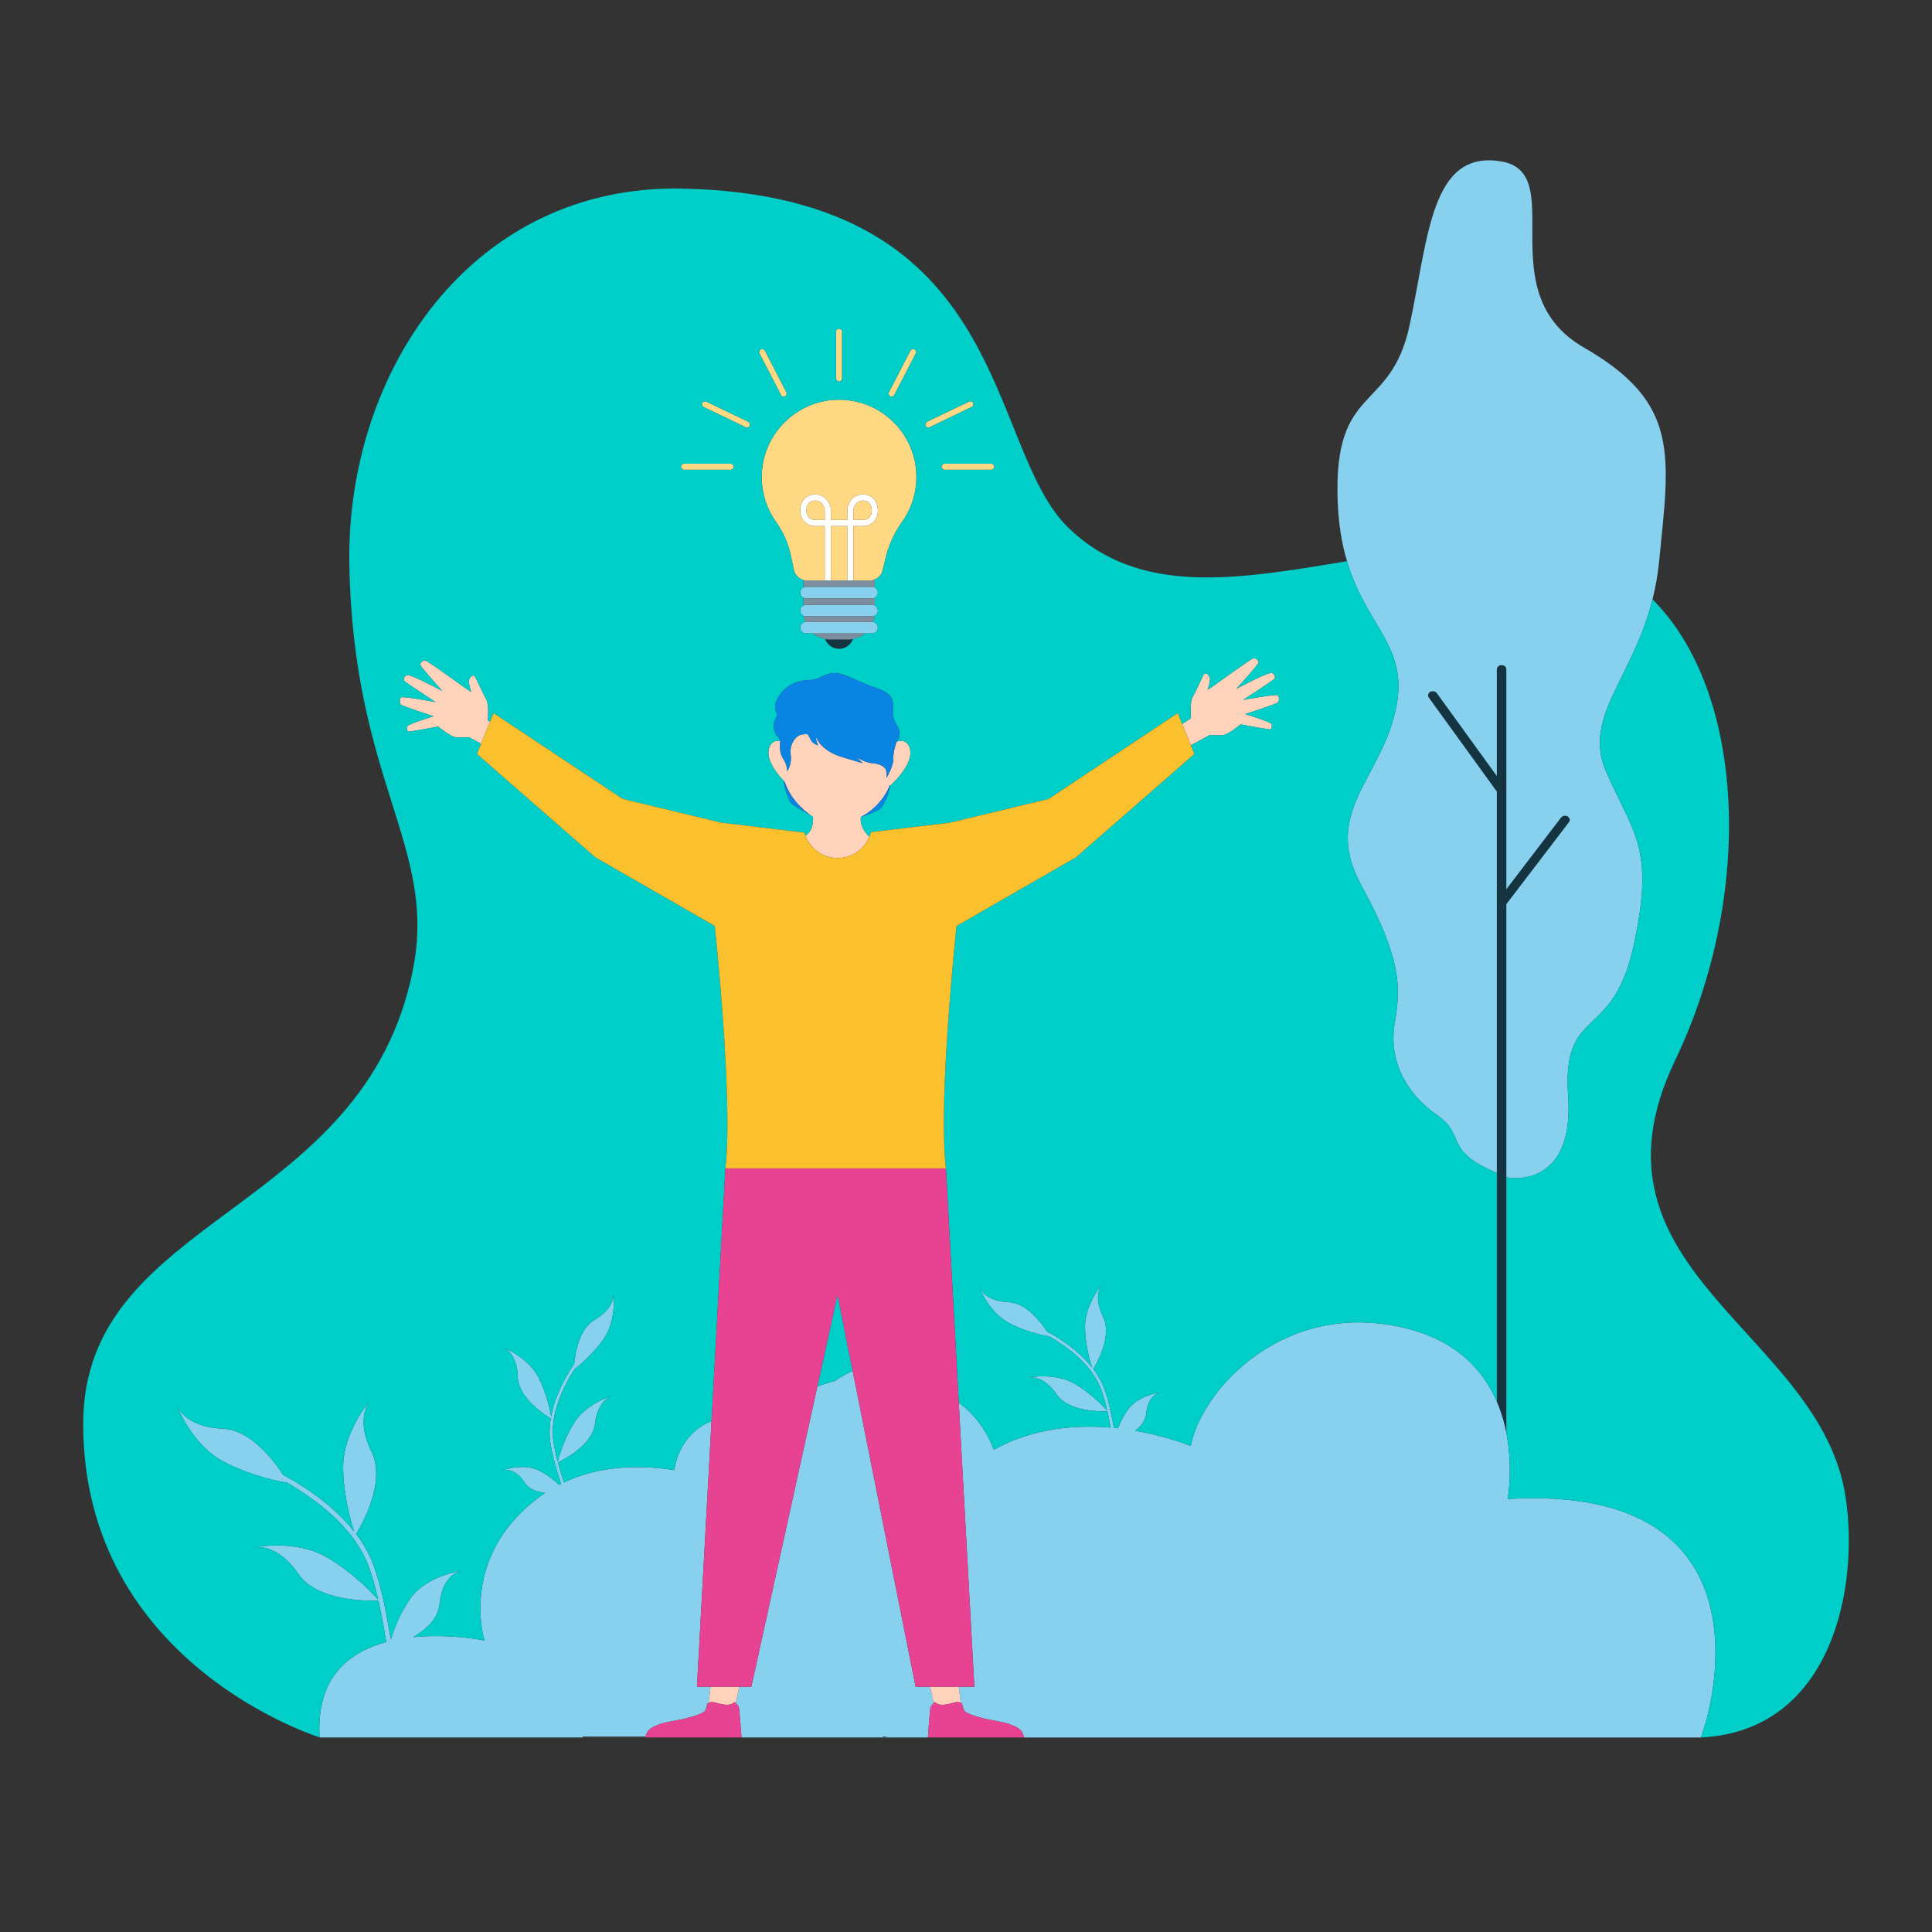 <?xml version="1.0" standalone="no"?>
<svg version="1.1" id="Layer_1" xmlns="http://www.w3.org/2000/svg" xmlns:xlink="http://www.w3.org/1999/xlink" x="0px" y="0px" viewBox="0 0 595.28 595.28" enable-background="new 0 0 595.28 595.28" xml:space="preserve">
<rect x="0" y="0" width="595.28" height="595.28" fill="#333333" stroke="none"/>
<path id="color_x5F_11" fill="#143441" d="M483.419,253.329l-19.287,25.256V441.5c-0.614-3.137-1.549-6.402-2.932-9.618v-187.99
	l-20.961-28.958c-0.433-0.596-0.229-1.385,0.456-1.765c0.687-0.376,1.59-0.2,2.022,0.4l18.484,25.536v-32.896
	c0-0.706,0.657-1.279,1.466-1.279s1.466,0.573,1.466,1.279v67.764l16.848-22.062c0.448-0.586,1.355-0.743,2.033-0.356
	C483.686,251.946,483.867,252.739,483.419,253.329z M255.692,197.034c-0.496,0-0.98-0.052-1.452-0.136
	c0.632,1.762,2.311,3.024,4.29,3.024s3.659-1.263,4.29-3.024c-0.472,0.085-0.955,0.136-1.452,0.136H255.692z"></path>
<path id="color_x5F_10" fill="#87D1EE" d="M511.194,173.039c-3.258,32.969-24.76,45.473-16.289,64.8
	c8.47,19.326,14.986,23.305,8.47,53.431c-6.515,30.126-22.153,18.189-20.198,46.61c1.954,28.421-18.245,25.011-18.245,25.011
	c-0.292-0.108-0.52-0.209-0.801-0.316v-83.99l19.288-25.257c0.449-0.59,0.267-1.382-0.407-1.775
	c-0.677-0.386-1.584-0.23-2.033,0.357l-16.848,22.062v-67.764c0-0.706-0.656-1.279-1.466-1.279c-0.809,0-1.466,0.573-1.466,1.279
	v32.896l-18.484-25.536c-0.432-0.599-1.334-0.776-2.022-0.399c-0.685,0.38-0.89,1.169-0.456,1.765l20.961,28.959v117.523
	c-16.682-7.069-9.268-11.463-18.42-17.851c-9.773-6.821-14.986-17.053-13.032-28.421c1.955-11.369,1.955-19.895-10.425-42.631
	c-12.379-22.737,7.168-32.968,11.077-55.705c3.91-22.737-16.941-26.147-18.244-62.526c-1.303-36.379,16.29-26.716,22.154-54
	s6.515-54,28.017-50.589c21.501,3.411-3.91,40.358,25.737,57.41C517.709,124.156,514.452,140.071,511.194,173.039z M268.716,191.626
	h-20.371c-0.977,0-1.77,0.792-1.77,1.77v0c0,0.977,0.792,1.77,1.77,1.77h20.371c0.977,0,1.77-0.792,1.77-1.77v0
	C270.485,192.418,269.693,191.626,268.716,191.626z M268.716,180.809h-20.371c-0.977,0-1.77,0.792-1.77,1.77
	c0,0.977,0.792,1.77,1.77,1.77h20.371c0.977,0,1.77-0.792,1.77-1.77C270.485,181.602,269.693,180.809,268.716,180.809z
	 M268.716,186.354h-20.371c-0.977,0-1.77,0.792-1.77,1.77c0,0.977,0.792,1.77,1.77,1.77h20.371c0.977,0,1.77-0.792,1.77-1.77
	C270.485,187.147,269.693,186.354,268.716,186.354z"></path>
<path id="color_x5F_9" fill="#7D8E9E" d="M268.716,184.349c0.296,0,0.571-0.08,0.816-0.208v2.422
	c-0.245-0.128-0.52-0.208-0.816-0.208h-20.371c-0.296,0-0.571,0.08-0.816,0.208v-2.422c0.245,0.128,0.52,0.208,0.816,0.208H268.716z
	 M267.989,178.843h-19.385c-0.37,0-0.73-0.05-1.074-0.144v2.318c0.245-0.128,0.52-0.208,0.816-0.208h20.371
	c0.296,0,0.571,0.08,0.816,0.208v-2.48C269.052,178.733,268.531,178.843,267.989,178.843z M255.692,197.034h5.678
	c1.975,0,3.785-0.702,5.197-1.869h-16.072C251.906,196.332,253.717,197.034,255.692,197.034z M248.345,189.894
	c-0.279,0-0.539-0.07-0.773-0.185c0.069,0.679,0.23,1.33,0.456,1.949c0.103-0.019,0.209-0.032,0.318-0.032h20.371
	c0.109,0,0.214,0.013,0.318,0.032c0.225-0.62,0.387-1.27,0.456-1.949c-0.235,0.115-0.495,0.185-0.773,0.185H248.345z"></path>
<path id="color_x5F_8" fill="#FFFFFF" d="M269.112,153.628c-1.121-1.121-2.512-1.29-3.249-1.29c-0.004,0-0.008,0-0.012,0
	c-3.257,0.008-4.554,2.895-4.785,4.42l-0.011,3.445h-5.05V156.9l-0.011-0.141c-0.231-1.525-1.528-4.412-4.785-4.42
	c-0.004,0-0.008,0-0.012,0c-0.737,0-2.128,0.17-3.249,1.29c-0.632,0.632-1.385,1.809-1.381,3.824
	c0.001,0.479,0.103,2.138,1.374,3.394c0.837,0.828,2.006,1.249,3.345,1.245h2.831v16.753h1.888v-16.753h5.05v16.753h1.888v-16.753
	h2.822c1.361-0.011,2.517-0.417,3.355-1.245c1.271-1.255,1.373-2.915,1.374-3.394C270.498,155.437,269.745,154.26,269.112,153.628z
	 M254.118,160.203h-2.841c-0.843-0.004-1.531-0.227-2.009-0.7c-0.598-0.591-0.812-1.476-0.813-2.054
	c-0.002-1.098,0.276-1.934,0.828-2.485c0.665-0.665,1.556-0.738,1.916-0.738c0.002,0,0.004,0,0.007,0
	c2.278,0.005,2.823,2.279,2.912,2.755V160.203z M267.793,159.503c-0.479,0.473-1.149,0.712-2.019,0.7h-2.831v-3.222
	c0.091-0.486,0.639-2.75,2.912-2.755c0.002,0,0.005,0,0.007,0c0.36,0,1.251,0.073,1.916,0.738c0.552,0.552,0.83,1.388,0.828,2.485
	C268.605,158.027,268.391,158.912,267.793,159.503z"></path>
<path id="color_x5F_7" fill="#FED883" d="M256.005,162.091h5.05v16.753h-5.05V162.091z M251.205,154.225c-0.002,0-0.005,0-0.007,0
	c-0.36,0-1.251,0.073-1.916,0.738c-0.552,0.552-0.83,1.388-0.828,2.485c0.001,0.578,0.215,1.464,0.813,2.054
	c0.479,0.473,1.167,0.696,2.009,0.7h2.841v-3.223C254.029,156.505,253.484,154.231,251.205,154.225z M257.549,123.178
	c-12.242,0.491-22.225,10.385-22.821,22.622c-0.271,5.576,1.378,10.755,4.34,14.938c2.238,3.16,3.823,6.734,4.618,10.524
	l0.908,4.327c0.398,1.897,2.071,3.255,4.009,3.255h5.514v-16.753h-2.831c-1.339,0.004-2.508-0.417-3.345-1.245
	c-1.271-1.255-1.373-2.915-1.374-3.394c-0.004-2.015,0.749-3.192,1.381-3.824c1.121-1.121,2.512-1.29,3.249-1.29
	c0.004,0,0.008,0,0.012,0c3.256,0.008,4.554,2.895,4.785,4.42l0.011,0.141v3.303h5.05l0.011-3.445
	c0.231-1.525,1.528-4.412,4.785-4.42c0.004,0,0.008,0,0.012,0c0.737,0,2.128,0.17,3.249,1.29c0.632,0.632,1.385,1.809,1.381,3.824
	c-0.001,0.479-0.103,2.138-1.374,3.394c-0.837,0.828-1.994,1.234-3.355,1.245h-2.822v16.753h5.046c1.901,0,3.552-1.307,3.987-3.157
	l0.806-3.425c0.958-4.072,2.642-7.954,5.09-11.347c2.825-3.917,4.49-8.726,4.49-13.924
	C282.362,133.502,271.157,122.632,257.549,123.178z M267.793,159.503c0.598-0.591,0.811-1.476,0.813-2.054
	c0.002-1.098-0.276-1.934-0.828-2.485c-0.665-0.665-1.556-0.738-1.916-0.738c-0.002,0-0.004,0-0.007,0
	c-2.273,0.005-2.821,2.27-2.912,2.755v3.222h2.831C266.644,160.215,267.315,159.976,267.793,159.503z M225.148,142.87h-14.392
	c-0.516,0-0.935,0.419-0.935,0.935c0,0.516,0.419,0.935,0.935,0.935h14.392c0.516,0,0.935-0.419,0.935-0.935
	C226.083,143.289,225.664,142.87,225.148,142.87z M299.837,124.152c-0.223-0.465-0.782-0.661-1.248-0.437l-12.969,6.239
	c-0.465,0.224-0.661,0.782-0.437,1.248c0.161,0.335,0.495,0.53,0.843,0.53c0.136,0,0.274-0.03,0.405-0.093L299.4,125.4
	C299.865,125.176,300.061,124.617,299.837,124.152z M274.295,122.095c0.137,0.071,0.284,0.105,0.429,0.105
	c0.339,0,0.665-0.184,0.831-0.506l6.609-12.785c0.237-0.458,0.058-1.023-0.401-1.26c-0.455-0.237-1.023-0.057-1.26,0.401
	l-6.609,12.785C273.657,121.294,273.836,121.859,274.295,122.095z M258.531,117.548c0.516,0,0.935-0.419,0.935-0.935v-14.392
	c0-0.516-0.419-0.935-0.935-0.935s-0.935,0.419-0.935,0.935v14.392C257.595,117.13,258.014,117.548,258.531,117.548z
	 M305.428,142.87h-14.392c-0.516,0-0.935,0.419-0.935,0.935c0,0.516,0.419,0.935,0.935,0.935h14.392
	c0.516,0,0.935-0.419,0.935-0.935C306.363,143.289,305.944,142.87,305.428,142.87z M230.564,129.953l-12.969-6.239
	c-0.466-0.224-1.025-0.028-1.248,0.437c-0.224,0.466-0.028,1.024,0.437,1.248l12.969,6.239c0.131,0.063,0.269,0.093,0.405,0.093
	c0.348,0,0.683-0.195,0.843-0.53C231.225,130.736,231.029,130.178,230.564,129.953z M241.459,122.2c0.145,0,0.292-0.033,0.429-0.105
	c0.459-0.237,0.639-0.801,0.401-1.26l-6.609-12.785c-0.236-0.459-0.803-0.639-1.26-0.401c-0.459,0.237-0.639,0.801-0.401,1.26
	l6.609,12.785C240.794,122.016,241.121,122.2,241.459,122.2z"></path>
<path id="color_x5F_6" fill="#87D1EE" d="M219.728,524.428c0.028,0.001,0.045,0.001,0.045,0.001S219.747,524.429,219.728,524.428z
	 M219.121,524.455c-0.038,0.004-0.074,0.007-0.113,0.012C219.046,524.462,219.083,524.459,219.121,524.455z M218.329,524.639
	c0.073-0.033,0.153-0.06,0.235-0.083C218.482,524.579,218.402,524.606,218.329,524.639z M218.721,524.518
	c0.042-0.009,0.082-0.018,0.124-0.025C218.803,524.5,218.762,524.509,218.721,524.518z M287.747,524.705
	c0.035-0.033,0.068-0.066,0.098-0.094C287.815,524.639,287.781,524.672,287.747,524.705z M287.912,524.548
	c0.024-0.022,0.042-0.039,0.06-0.055C287.956,524.508,287.934,524.527,287.912,524.548z M294.591,524.429
	c0,0,0.026-0.001,0.045-0.001C294.608,524.429,294.591,524.429,294.591,524.429z M288.044,524.427c0,0-0.011,0.01-0.031,0.028
	C288.027,524.443,288.044,524.427,288.044,524.427z M294.697,524.428c0.022,0,0.051,0,0.079,0
	C294.745,524.428,294.72,524.427,294.697,524.428z M179.513,535.323c0,0,0-0.099,0-0.25H198.9c0.064-0.243,0.19-0.638,0.456-1.214
	c0.445-0.965,2.079-2.599,7.87-3.564c5.791-0.965,9.429-2.376,9.949-3.118c0.52-0.743,0.52-1.485,0.742-2.153
	c0.058-0.175,0.215-0.297,0.412-0.385l0.618-4.918h-4.204l4.49-81.875c-10.477,4.202-11.451,15.128-11.451,15.128
	c-9.631-1.537-22.288-1.737-34.04,3.773c-0.666-2.046-1.304-4.1-1.851-6.146c1.068-0.495,10.654-5.12,11.445-11.944
	c0.838-7.228,5.061-8.51,5.061-8.51s-7.795,2.316-11.497,8.231c-3.3,5.272-4.773,10.889-5.055,12.048
	c-0.549-2.07-1.007-4.128-1.315-6.154c-1.248-8.205,2.904-16.793,6.461-22.393c0.906-0.684,5.515-4.282,9.067-9.442
	c3.957-5.749,2.984-13.822,2.984-13.822s0.5,4.385-5.799,8.026c-4.747,2.744-5.981,10.073-6.302,13.519
	c-0.823,1.227-1.702,2.632-2.556,4.17c-1.795,3.233-3.711,7.492-4.576,12.073c-0.326-1.919-1.358-6.967-3.834-11.877
	c-3.144-6.231-10.693-9.252-10.693-9.252s4.087,1.665,4.257,8.938c0.155,6.607,8.605,11.936,10.152,12.857
	c-0.397,2.404-0.493,4.887-0.119,7.348c0.64,4.202,1.91,8.513,3.301,12.772c-0.2,0.099-0.398,0.203-0.597,0.305
	c-1.462-1.351-3.583-3.065-6.119-4.366c-4.875-2.5-11.363-0.111-11.363-0.111s3.526-1.272,6.823,3.738
	c1.403,2.131,3.925,2.975,6.363,3.245c-0.744,0.494-1.486,1.001-2.215,1.552c-24.524,18.511-16.498,43.898-16.498,43.898
	s-10.514-2.175-21.982-1.021c3.795-2.189,7.69-5.536,8.151-10.221c0.924-9.405,6.773-10.215,6.773-10.215
	s-10.798,1.425-15.763,8.486c-3.253,4.626-5.124,9.71-6.027,12.665c-1.26-7.65-2.715-15.349-5.123-22.309
	c-1.283-3.707-3.237-7.098-5.553-10.16c1.482-2.419,9.358-16.046,4.729-25.373c-5.095-10.267-0.617-15.585-0.617-15.585
	s-8.312,9.749-8.127,20.742c0.147,8.664,2.409,16.458,3.362,19.374c-4.565-5.755-10.36-10.289-15.234-13.48
	c-2.319-1.518-4.575-2.833-6.622-3.941c-2.973-4.571-10.069-13.886-18.7-14.231c-11.453-0.458-13.971-6.94-13.971-6.94
	s4.563,11.971,14.295,17.086c8.737,4.591,17.802,6.231,19.567,6.519c9.066,5.2,21.154,14.133,25.43,26.489
	c1.057,3.051,1.926,6.257,2.679,9.545c-1.243-1.41-7.416-8.161-15.884-13.094c-9.5-5.534-22.068-3.048-22.068-3.048
	s6.829-1.307,13.297,8.157c6.106,8.936,22.865,8.356,24.719,8.264c0.945,4.174,1.702,8.478,2.404,12.762
	c-11.525,3.115-21.682,10.997-20.525,29.421h100.361c0,0,0.004-0.018,0.004-0.02H179.513z M286.721,525.989
	c-0.223,0.594-0.817,9.355-0.817,9.355H228.46c0,0-0.594-8.761-0.817-9.355c-0.138-0.369-0.614-0.881-0.956-1.217l1.081-5.051h3.722
	l20.35-92.499c1.754-0.673,3.568-1.267,5.458-1.737c0,0,2.072-1.625,5.419-3.065l19.401,97.3h4.478l1.081,5.051
	C287.336,525.108,286.859,525.62,286.721,525.989z M273.562,535.073h-1.536c0.025,0.151,0.042,0.25,0.042,0.25L273.562,535.073z
	 M464.53,461.86c0,0,7.896-42.261-30.381-52.342c-38.278-10.081-64.122,19.003-67.255,36.027c0,0-6.977-2.957-17.153-4.71
	c1.742-1.328,3.21-3.09,3.43-5.336c0.587-5.969,4.299-6.484,4.299-6.484s-6.854,0.904-10.005,5.386
	c-1.354,1.925-2.324,3.969-2.999,5.682c-0.414-0.046-0.836-0.085-1.257-0.126c-0.71-4.024-1.554-8.013-2.822-11.677
	c-0.814-2.353-2.054-4.505-3.524-6.449c0.941-1.535,5.939-10.185,3.001-16.104c-3.234-6.517-0.391-9.892-0.391-9.892
	s-5.276,6.188-5.158,13.165c0.093,5.499,1.529,10.446,2.134,12.297c-2.898-3.652-6.576-6.53-9.669-8.556
	c-1.472-0.964-2.904-1.798-4.203-2.501c-1.887-2.901-6.391-8.814-11.869-9.032c-7.27-0.291-8.868-4.405-8.868-4.405
	s2.896,7.598,9.073,10.845c5.545,2.914,11.299,3.955,12.419,4.138c5.754,3.301,13.427,8.97,16.141,16.813
	c0.671,1.937,1.223,3.972,1.7,6.059c-0.789-0.895-4.707-5.18-10.082-8.311c-6.03-3.513-14.007-1.935-14.007-1.935
	s4.335-0.83,8.44,5.177c3.875,5.672,14.512,5.304,15.689,5.245c0.374,1.652,0.695,3.339,0.997,5.031
	c-10.975-0.93-24.087,0.145-36.057,6.858c0.026-0.014,0.051-0.032,0.076-0.046c-2.031-5.268-5.394-10.455-10.818-14.537
	l4.803,87.583h-4.796l0.617,4.918c-0.073-0.033-0.153-0.06-0.235-0.083c0.303,0.086,0.567,0.228,0.647,0.468
	c0.222,0.668,0.222,1.411,0.742,2.153c0.52,0.742,4.158,2.153,9.949,3.118c5.792,0.965,7.425,2.599,7.87,3.564
	c0.446,0.965,0.52,1.485,0.52,1.485h208.584l1.24-4.008C525.353,531.335,549.635,456.895,464.53,461.86z M294.976,524.434
	c-0.03-0.001-0.061-0.003-0.088-0.004C294.915,524.431,294.947,524.433,294.976,524.434z M295.357,524.467
	c-0.039-0.005-0.075-0.009-0.113-0.012C295.281,524.459,295.318,524.462,295.357,524.467z M295.644,524.518
	c-0.042-0.009-0.083-0.018-0.125-0.025C295.561,524.5,295.602,524.509,295.644,524.518z M226.52,524.611
	c0.03,0.028,0.063,0.061,0.098,0.094C226.584,524.672,226.549,524.639,226.52,524.611z M226.351,524.455
	c-0.019-0.018-0.031-0.028-0.031-0.028S226.337,524.443,226.351,524.455z M219.388,524.434c0.03-0.001,0.061-0.003,0.089-0.004
	C219.45,524.431,219.417,524.433,219.388,524.434z M219.589,524.428c0.028,0,0.057,0,0.079,0
	C219.644,524.427,219.619,524.428,219.589,524.428z M226.452,524.548c-0.023-0.022-0.042-0.039-0.06-0.055
	C226.409,524.508,226.43,524.527,226.452,524.548z"></path>
<path id="color_x5F_5" fill="#FFD2BB" d="M295.418,519.721l0.618,4.918c-0.556-0.248-1.445-0.209-1.445-0.209
	s-3.267,1.039-4.752,0.817c-1.485-0.223-1.795-0.819-1.795-0.819s-0.159,0.14-0.368,0.345l-1.081-5.051H295.418z M218.328,524.639
	c0.556-0.248,1.445-0.209,1.445-0.209s3.267,1.039,4.752,0.817c1.485-0.223,1.795-0.819,1.795-0.819s0.159,0.14,0.368,0.345
	l1.081-5.051h-8.822L218.328,524.639z M149.799,215.423c-0.913-1.504-2.686-5.533-3.331-6.769c-0.645-1.236-1.827,0.054-1.988,0.967
	c-0.161,0.913,0.537,3.116,0.698,3.546c0.161,0.43-13.269-9.616-14.183-9.67c-0.913-0.054-1.509,0.73-1.509,1.321
	c0,0.591,6.842,8.109,6.842,8.109s-10.11-5.476-11.077-4.885c-0.967,0.591-0.917,1.364-0.703,1.74
	c0.215,0.376,9.662,6.545,9.662,6.545s-10.307-1.926-10.683-1.442c-0.376,0.484-0.483,1.665,0,2.203
	c0.484,0.537,10.046,3.599,10.046,3.599s-8.112,2.471-8.166,3.17s0,1.45,0.376,1.558c0.376,0.107,9.24-1.558,9.24-1.558
	s3.546,3.008,5.265,3.277c1.719,0.269,4.19,0,4.19,0l3.749,2.035l2.76-6.762l-0.653-0.43
	C150.337,221.977,150.713,216.927,149.799,215.423z M278.042,228.279c-0.578-0.062-1.199,0.048-1.801,0.251
	c0,0-1.1,2.973-1.004,5.283s-2.118,5.871-2.118,5.871s0.144-0.77,0-1.973c-0.144-1.203-1.588-2.358-4.283-2.551
	c-2.695-0.193-5.053-2.069-5.053-2.069l2.021,2.069c0,0,0,0-6.545-1.973s-7.845-6.16-7.845-6.16
	c-0.096,1.155,0.674,2.599,0.674,2.599s-1.588-0.241-2.406-1.877c-0.818-1.636-0.481-1.733-2.551-1.444s-3.946,3.128-3.513,6.256
	s-1.107,5.053-1.107,5.053s0.096-1.011-0.433-2.358c-0.529-1.348-0.722-1.203-1.348-2.599c-0.626-1.396-0.328-4.3-0.328-4.3
	c-0.395-0.08-0.789-0.12-1.164-0.079c-1.781,0.193-3.465,2.839-1.781,6.641c1.078,2.433,3.02,4.665,4.281,5.959
	c0.08,0.223,0.164,0.447,0.253,0.671c0.032,0.081,0.068,0.163,0.101,0.244c0.059,0.143,0.117,0.286,0.18,0.429
	c0.043,0.099,0.091,0.199,0.136,0.298c0.057,0.125,0.113,0.249,0.174,0.374c0.053,0.109,0.109,0.219,0.164,0.328
	c0.058,0.114,0.115,0.228,0.175,0.343c0.061,0.116,0.126,0.232,0.19,0.348c0.06,0.108,0.119,0.215,0.182,0.323
	c0.07,0.121,0.143,0.241,0.216,0.362c0.062,0.102,0.124,0.203,0.188,0.305c0.079,0.125,0.161,0.25,0.243,0.374
	c0.064,0.096,0.128,0.192,0.194,0.288c0.089,0.129,0.18,0.258,0.273,0.387c0.065,0.09,0.132,0.181,0.2,0.271
	c0.099,0.133,0.2,0.265,0.304,0.398c0.066,0.084,0.134,0.167,0.202,0.251c0.112,0.138,0.224,0.275,0.342,0.412
	c0.065,0.076,0.132,0.152,0.199,0.227c0.126,0.143,0.252,0.286,0.383,0.428c0.061,0.066,0.125,0.131,0.187,0.197
	c0.143,0.151,0.287,0.302,0.437,0.452c0.046,0.046,0.096,0.092,0.143,0.138c0.804,0.788,1.704,1.558,2.719,2.303h0
	c0.316,0.232,0.639,0.461,0.977,0.688c0,0,0.385,4.185-2.344,5.769c1.509,4.021,5.375,6.888,9.923,6.888
	c4.423,0,8.197-2.712,9.789-6.559c-3.362-3.213-2.592-6.104-2.592-6.104c0.292-0.154,0.575-0.313,0.852-0.476
	c0.099-0.059,0.192-0.12,0.29-0.18c0.174-0.106,0.349-0.212,0.516-0.322c0.118-0.078,0.23-0.159,0.346-0.238
	c0.139-0.096,0.282-0.19,0.417-0.288c0.125-0.09,0.243-0.184,0.365-0.277c0.118-0.09,0.24-0.178,0.354-0.27
	c0.133-0.106,0.259-0.216,0.388-0.324c0.096-0.081,0.196-0.161,0.289-0.243c0.136-0.12,0.266-0.243,0.398-0.365
	c0.08-0.074,0.162-0.146,0.24-0.221c0.138-0.133,0.269-0.268,0.402-0.404c0.065-0.067,0.133-0.132,0.197-0.199
	c0.138-0.145,0.27-0.293,0.401-0.441c0.053-0.059,0.108-0.117,0.159-0.177c0.138-0.159,0.27-0.32,0.401-0.482
	c0.04-0.05,0.083-0.099,0.123-0.149c0.136-0.171,0.265-0.344,0.394-0.517c0.031-0.042,0.065-0.084,0.096-0.127
	c0.132-0.182,0.259-0.366,0.384-0.55c0.023-0.035,0.048-0.069,0.072-0.104c0.128-0.192,0.251-0.386,0.371-0.581
	c0.017-0.027,0.035-0.054,0.052-0.082c0.123-0.202,0.241-0.405,0.356-0.609c0.012-0.02,0.024-0.041,0.036-0.061
	c0.118-0.211,0.232-0.424,0.341-0.637c0.007-0.013,0.014-0.026,0.02-0.039c0.112-0.219,0.219-0.438,0.322-0.657
	c0.004-0.008,0.008-0.015,0.011-0.023c0.105-0.224,0.205-0.449,0.302-0.673c0.018-0.042,0.038-0.084,0.055-0.126
	c0.068,0.106,0.11,0.171,0.11,0.171s3.802-3.321,5.486-7.123C281.507,231.119,279.822,228.472,278.042,228.279z M393.737,214.212
	c-0.376-0.484-10.683,1.442-10.683,1.442s9.447-6.169,9.662-6.545c0.215-0.376,0.264-1.149-0.703-1.74
	c-0.967-0.591-11.077,4.885-11.077,4.885s6.842-7.518,6.842-8.109c0-0.591-0.596-1.374-1.509-1.321
	c-0.913,0.054-14.344,10.1-14.182,9.67c0.161-0.43,0.859-2.632,0.698-3.546c-0.161-0.913-1.343-2.203-1.988-0.967
	c-0.645,1.235-2.417,5.265-3.331,6.769c-0.913,1.504-0.537,6.554-0.537,6.554l-2.69,1.773l2.681,6.568l5.865-3.184
	c0,0,2.471,0.269,4.19,0c1.719-0.269,5.265-3.277,5.265-3.277s8.864,1.665,9.24,1.558c0.376-0.108,0.43-0.86,0.376-1.558
	c-0.054-0.698-8.166-3.17-8.166-3.17s9.562-3.062,10.046-3.599S394.113,214.696,393.737,214.212z"></path>
<path id="color_x5F_4" fill="#00CEC9" d="M258.049,399.003l4.669,23.418c-3.348,1.439-5.419,3.065-5.419,3.065
	c-1.891,0.47-3.704,1.064-5.458,1.737l-5.072,23.052L258.049,399.003z M568.629,461.053c-7.893-51.002-83.607-69.472-52.5-134.333
	c24.263-50.591,21.933-113.195-6.961-142.064c-6.209,24.634-21.659,36.31-14.264,53.184c8.47,19.326,14.986,23.305,8.47,53.431
	c-6.515,30.126-22.153,18.189-20.198,46.61c1.954,28.421-18.245,25.011-18.245,25.011c-0.292-0.108-0.52-0.209-0.801-0.316V441.5
	c2.15,10.978,0.398,20.36,0.398,20.36c85.105-4.965,60.823,69.475,60.823,69.475l-1.24,4.008h0
	C564.486,533.358,572.963,489.053,568.629,461.053z M461.199,361.416v70.466c-4.051-9.415-11.962-18.39-27.051-22.364
	c-38.278-10.081-64.122,19.003-67.255,36.027c0,0-6.977-2.957-17.153-4.71c1.742-1.328,3.21-3.09,3.43-5.336
	c0.587-5.969,4.299-6.484,4.299-6.484s-6.854,0.904-10.005,5.386c-1.354,1.925-2.324,3.969-2.999,5.682
	c-0.414-0.046-0.836-0.085-1.257-0.126c-0.71-4.024-1.554-8.013-2.822-11.677c-0.814-2.353-2.054-4.505-3.524-6.449
	c0.941-1.535,5.939-10.185,3.001-16.104c-3.234-6.517-0.391-9.892-0.391-9.892s-5.276,6.188-5.158,13.165
	c0.093,5.499,1.529,10.446,2.134,12.297c-2.898-3.652-6.576-6.53-9.669-8.556c-1.472-0.964-2.904-1.798-4.203-2.501
	c-1.887-2.901-6.391-8.814-11.869-9.032c-7.27-0.291-8.868-4.405-8.868-4.405s2.896,7.598,9.073,10.845
	c5.545,2.914,11.299,3.955,12.419,4.138c5.754,3.301,13.427,8.97,16.141,16.813c0.671,1.937,1.223,3.972,1.7,6.059
	c-0.789-0.895-4.707-5.18-10.082-8.311c-6.03-3.513-14.007-1.935-14.007-1.935s4.335-0.83,8.44,5.177
	c3.875,5.672,14.512,5.304,15.689,5.245c0.374,1.652,0.695,3.339,0.997,5.031c-10.975-0.93-24.087,0.145-36.057,6.858
	c0.026-0.014,0.051-0.032,0.076-0.046c-2.031-5.268-5.394-10.455-10.818-14.537l4.803,87.583L291.455,360
	c-2.503-21.175,3.273-74.692,3.273-74.692l36.833-21.175l36.447-31.827l-1.437-3.521l0.351,0.859l5.865-3.184
	c0,0,2.471,0.269,4.19,0c1.719-0.269,5.265-3.277,5.265-3.277s8.864,1.665,9.24,1.558c0.376-0.108,0.43-0.86,0.376-1.558
	c-0.054-0.698-8.166-3.17-8.166-3.17s9.562-3.062,10.046-3.599s0.376-1.719,0-2.203c-0.376-0.484-10.683,1.442-10.683,1.442
	s9.447-6.169,9.662-6.545c0.215-0.376,0.265-1.149-0.703-1.74c-0.967-0.591-11.077,4.885-11.077,4.885s6.842-7.518,6.842-8.109
	c0-0.591-0.596-1.374-1.509-1.321c-0.913,0.054-14.344,10.1-14.182,9.67c0.161-0.43,0.859-2.632,0.698-3.546
	c-0.161-0.913-1.343-2.203-1.988-0.967c-0.645,1.236-2.417,5.265-3.331,6.769c-0.913,1.504-0.537,6.554-0.537,6.554l-2.69,1.773
	l-1.366-3.348l-39.784,26.437l-30.416,7.315l-24.323,2.906c-0.125,0.492-0.292,0.966-0.483,1.428
	c-3.362-3.213-2.592-6.104-2.592-6.104s5.325-1.711,6.159-2.737c0.834-1.027,1.155-2.037,1.668-2.872
	c0.513-0.834,1.232-4.059,1.232-4.059s3.802-3.321,5.486-7.123s0-6.449-1.781-6.641c-0.578-0.062-1.199,0.048-1.801,0.251
	c0,0,0.97-0.78,0.97-2.706s-2.358-3.176-2.021-6.786c0.337-3.609-0.674-5.486-4.62-6.834c-3.946-1.348-4.909-1.973-8.855-3.609
	c-3.946-1.636-5.486-1.636-8.807,0c-3.321,1.636-3.745,0.309-7.595,1.656c-3.85,1.348-6.602,5.274-6.506,7.44
	s1.211,1.972,0.128,3.881c-1.412,2.488,0.264,4.871,0.353,4.958c0.733,0.714,1.116,1.828,1.116,1.828
	c-0.395-0.08-0.789-0.12-1.164-0.079c-1.781,0.193-3.465,2.839-1.781,6.641c1.078,2.433,3.02,4.665,4.281,5.959
	c-0.067-0.069-0.143-0.151-0.214-0.225c0.024,0.577,0.105,1.343,0.328,2.11c0.449,1.54,0.922,3.184,1.693,4.404
	c0.77,1.219,5.334,3.345,5.655,3.73c0.072,0.086,0.185,0.12,0.323,0.13h0c0.316,0.232,0.639,0.461,0.977,0.688
	c0,0,0.385,4.185-2.344,5.769c-0.117-0.311-0.223-0.626-0.311-0.95l-25.563-3.054l-30.416-7.315l-39.784-26.437l-1.093,2.679
	l-0.653-0.431c0,0,0.376-5.05-0.537-6.554c-0.913-1.504-2.686-5.533-3.331-6.769c-0.645-1.236-1.827,0.054-1.988,0.967
	c-0.161,0.913,0.537,3.116,0.698,3.546c0.161,0.43-13.269-9.616-14.182-9.67c-0.913-0.054-1.509,0.73-1.509,1.321
	c0,0.591,6.842,8.109,6.842,8.109s-10.11-5.476-11.077-4.885c-0.967,0.591-0.917,1.364-0.703,1.74
	c0.215,0.376,9.662,6.545,9.662,6.545s-10.307-1.926-10.683-1.442c-0.376,0.484-0.483,1.665,0,2.203
	c0.484,0.537,10.046,3.599,10.046,3.599s-8.112,2.471-8.166,3.17c-0.054,0.698,0,1.45,0.376,1.558
	c0.376,0.107,9.24-1.558,9.24-1.558s3.546,3.008,5.265,3.277c1.719,0.269,4.19,0,4.19,0l3.749,2.035l-1.28,3.136l36.448,31.827
	l36.832,21.175c0,0,5.775,53.516,3.273,74.692l-4.269,77.845c-10.477,4.202-11.451,15.128-11.451,15.128
	c-9.631-1.537-22.288-1.737-34.04,3.773c-0.666-2.046-1.304-4.1-1.851-6.146c1.068-0.495,10.654-5.12,11.445-11.944
	c0.838-7.228,5.061-8.51,5.061-8.51s-7.795,2.316-11.497,8.231c-3.3,5.272-4.773,10.889-5.055,12.048
	c-0.549-2.07-1.007-4.128-1.315-6.154c-1.248-8.205,2.904-16.793,6.461-22.393c0.906-0.684,5.515-4.282,9.067-9.442
	c3.957-5.749,2.984-13.822,2.984-13.822s0.5,4.385-5.799,8.026c-4.747,2.744-5.981,10.073-6.302,13.519
	c-0.823,1.227-1.702,2.632-2.556,4.17c-1.795,3.233-3.711,7.492-4.576,12.073c-0.326-1.919-1.358-6.967-3.834-11.877
	c-3.144-6.231-10.693-9.252-10.693-9.252s4.087,1.665,4.257,8.938c0.155,6.607,8.605,11.936,10.152,12.857
	c-0.397,2.404-0.493,4.887-0.119,7.348c0.64,4.202,1.91,8.513,3.301,12.772c-0.2,0.099-0.398,0.203-0.597,0.305
	c-1.462-1.351-3.583-3.065-6.119-4.366c-4.875-2.5-11.363-0.111-11.363-0.111s3.526-1.272,6.823,3.738
	c1.403,2.131,3.925,2.975,6.363,3.245c-0.744,0.494-1.486,1.001-2.215,1.552c-24.524,18.511-16.498,43.898-16.498,43.898
	s-10.514-2.175-21.982-1.021c3.795-2.189,7.69-5.536,8.151-10.221c0.924-9.405,6.773-10.215,6.773-10.215
	s-10.798,1.425-15.763,8.486c-3.253,4.626-5.124,9.71-6.027,12.665c-1.26-7.65-2.715-15.349-5.123-22.309
	c-1.283-3.707-3.237-7.098-5.553-10.16c1.482-2.419,9.358-16.046,4.729-25.373c-5.095-10.267-0.617-15.585-0.617-15.585
	s-8.312,9.749-8.127,20.742c0.147,8.664,2.409,16.458,3.362,19.374c-4.565-5.755-10.36-10.289-15.234-13.48
	c-2.319-1.518-4.575-2.833-6.622-3.941c-2.973-4.571-10.069-13.886-18.7-14.231c-11.453-0.458-13.971-6.94-13.971-6.94
	s4.563,11.971,14.295,17.086c8.737,4.591,17.802,6.231,19.567,6.519c9.066,5.2,21.154,14.133,25.43,26.489
	c1.057,3.051,1.926,6.257,2.679,9.545c-1.243-1.41-7.416-8.161-15.884-13.094c-9.5-5.534-22.068-3.048-22.068-3.048
	s6.829-1.307,13.297,8.157c6.106,8.936,22.865,8.356,24.719,8.264c0.945,4.174,1.702,8.478,2.404,12.762
	c-11.517,3.112-21.667,10.987-20.527,29.383c-0.086-0.027-72.837-22.5-72.844-96.586c-0.006-64.5,86.819-64.07,101.667-140.333
	c7.333-37.667-18.54-57.602-19.667-124.667c-0.993-59.07,37.667-117,102.699-115.609c101.904,2.18,92.951,79.565,118.968,104.609
	c22.104,21.277,52.464,15.659,85.747,10.201c5.926,19.932,18.465,25.808,15.356,43.887c-3.909,22.737-23.456,32.968-11.077,55.705
	c12.38,22.737,12.38,31.263,10.425,42.631c-1.955,11.368,3.258,21.6,13.032,28.421C451.932,349.953,444.518,354.347,461.199,361.416
	z M274.295,122.095c0.137,0.071,0.284,0.105,0.429,0.105c0.339,0,0.665-0.184,0.831-0.506l6.609-12.785
	c0.237-0.458,0.058-1.023-0.401-1.26c-0.455-0.237-1.023-0.057-1.26,0.401l-6.609,12.785
	C273.657,121.294,273.836,121.859,274.295,122.095z M257.595,116.613c0,0.516,0.419,0.935,0.935,0.935s0.935-0.419,0.935-0.935
	v-14.392c0-0.516-0.419-0.935-0.935-0.935s-0.935,0.419-0.935,0.935V116.613z M226.083,143.805c0-0.516-0.419-0.935-0.935-0.935
	h-14.392c-0.516,0-0.935,0.419-0.935,0.935c0,0.516,0.419,0.935,0.935,0.935h14.392C225.664,144.74,226.083,144.322,226.083,143.805
	z M230.564,129.953l-12.969-6.239c-0.466-0.224-1.025-0.028-1.248,0.437c-0.224,0.466-0.028,1.024,0.437,1.248l12.969,6.239
	c0.131,0.063,0.269,0.093,0.405,0.093c0.348,0,0.683-0.195,0.843-0.53C231.225,130.736,231.029,130.178,230.564,129.953z
	 M234.019,108.909l6.609,12.785c0.166,0.322,0.493,0.506,0.831,0.506c0.145,0,0.292-0.033,0.429-0.105
	c0.459-0.237,0.639-0.801,0.401-1.26l-6.609-12.785c-0.236-0.459-0.803-0.639-1.26-0.401
	C233.962,107.886,233.782,108.451,234.019,108.909z M282.362,146.99c0-13.487-11.204-24.358-24.813-23.812
	c-12.242,0.491-22.225,10.385-22.821,22.622c-0.271,5.576,1.378,10.755,4.34,14.938c2.238,3.16,3.823,6.734,4.618,10.524
	l0.908,4.327c0.339,1.613,1.603,2.828,3.165,3.158c-0.077-0.016-0.155-0.026-0.231-0.047v2.318c-0.564,0.296-0.954,0.88-0.954,1.562
	c0,0.682,0.389,1.266,0.954,1.562c0,0,0,0,0,0v2.422c-0.564,0.296-0.954,0.88-0.954,1.562c0,0.699,0.408,1.297,0.996,1.585
	c0.069,0.679,0.23,1.33,0.456,1.949c0.103-0.019,0.209-0.032,0.318-0.032c-0.977,0-1.77,0.792-1.77,1.77v0
	c0,0.977,0.792,1.77,1.77,1.77h2.149c1.058,0.875,2.341,1.488,3.749,1.74c0.634,1.757,2.311,3.016,4.287,3.016
	s3.653-1.259,4.287-3.016c1.408-0.252,2.691-0.865,3.749-1.74h2.149c0.977,0,1.77-0.792,1.77-1.77v0c0-0.977-0.792-1.77-1.77-1.77
	c0.109,0,0.214,0.013,0.318,0.032c0.225-0.62,0.387-1.27,0.456-1.949c0.588-0.288,0.996-0.886,0.996-1.585
	c0-0.681-0.389-1.266-0.954-1.562v-2.422c0,0,0,0,0,0c0.565-0.296,0.954-0.88,0.954-1.562c0-0.681-0.389-1.266-0.954-1.562v-2.479
	c-0.019,0.008-0.04,0.01-0.059,0.018c1.227-0.479,2.187-1.528,2.503-2.87l0.806-3.425c0.958-4.072,2.642-7.954,5.09-11.347
	C280.697,156.997,282.362,152.188,282.362,146.99z M286.431,131.639L299.4,125.4c0.465-0.224,0.661-0.782,0.437-1.248
	c-0.223-0.465-0.782-0.661-1.248-0.437l-12.969,6.239c-0.465,0.224-0.661,0.782-0.437,1.248c0.161,0.335,0.495,0.53,0.843,0.53
	C286.162,131.731,286.3,131.702,286.431,131.639z M306.363,143.805c0-0.516-0.419-0.935-0.935-0.935h-14.392
	c-0.516,0-0.935,0.419-0.935,0.935c0,0.516,0.419,0.935,0.935,0.935h14.392C305.944,144.74,306.363,144.322,306.363,143.805z"></path>
<path id="color_x5F_3" fill="#E84393" d="M300.214,519.721h-18.095l-24.07-120.718L231.49,519.721h-16.748L223.502,360h24.831
	h18.289h24.831L300.214,519.721z M226.32,524.427c0,0-0.31,0.596-1.795,0.819c-1.485,0.223-4.752-0.817-4.752-0.817
	s-1.633-0.074-1.856,0.594c-0.223,0.668-0.223,1.411-0.742,2.153c-0.52,0.742-4.158,2.153-9.949,3.118
	c-5.791,0.965-7.425,2.599-7.87,3.564c-0.446,0.965-0.52,1.485-0.52,1.485h29.624c0,0-0.594-8.761-0.817-9.355
	C227.421,525.395,226.32,524.427,226.32,524.427z M307.139,530.295c-5.791-0.965-9.429-2.376-9.949-3.118
	c-0.52-0.743-0.52-1.485-0.742-2.153c-0.223-0.668-1.856-0.594-1.856-0.594s-3.267,1.039-4.752,0.817
	c-1.485-0.223-1.795-0.819-1.795-0.819s-1.101,0.968-1.323,1.562c-0.223,0.594-0.817,9.355-0.817,9.355h29.624
	c0,0-0.074-0.52-0.52-1.485C314.563,532.894,312.93,531.26,307.139,530.295z"></path>
<path id="color_x5F_2" fill="#FBC02D" d="M362.874,219.729l-39.784,26.437l-30.416,7.315l-24.323,2.906
	c-1.17,4.589-5.318,7.987-10.272,7.987c-4.9,0-9.012-3.325-10.233-7.839l-25.563-3.054l-30.416-7.315l-39.784-26.437l-5.133,12.577
	l36.448,31.827l36.832,21.175c0,0,5.775,53.516,3.273,74.691h24.831h18.289h24.831c-2.503-21.175,3.273-74.691,3.273-74.691
	l36.833-21.175l36.447-31.827L362.874,219.729z"></path>
<path id="color_x5F_1" d="M249.524,251.029c-0.138-0.01-0.251-0.044-0.323-0.13c-0.321-0.385-4.885-2.511-5.655-3.73
	c-0.77-1.219-1.243-2.863-1.692-4.404c-0.224-0.767-0.304-1.533-0.328-2.11c0.071,0.074,0.147,0.156,0.214,0.225
	C242.969,244.331,245.265,247.904,249.524,251.029z M265.277,251.711c0,0,5.325-1.711,6.159-2.738
	c0.834-1.027,1.155-2.037,1.668-2.872c0.513-0.834,1.232-4.059,1.232-4.059l-0.162-0.053
	C272.611,245.648,269.916,249.255,265.277,251.711z M275.19,219.039c0.337-3.609-0.674-5.486-4.62-6.834
	c-3.946-1.348-4.909-1.973-8.855-3.609c-3.946-1.636-5.486-1.636-8.807,0c-3.321,1.636-3.745,0.309-7.595,1.656
	c-3.85,1.348-6.602,5.274-6.506,7.44s1.211,1.972,0.128,3.881c-1.412,2.488,0.264,4.871,0.353,4.958
	c0.733,0.714,1.116,1.828,1.116,1.828s-0.297,2.905,0.328,4.3c0.626,1.396,0.818,1.251,1.348,2.599
	c0.529,1.348,0.433,2.358,0.433,2.358s1.54-1.925,1.107-5.053c-0.433-3.128,1.444-5.968,3.513-6.256
	c2.069-0.289,1.733-0.193,2.551,1.444c0.818,1.636,2.406,1.877,2.406,1.877s-0.77-1.444-0.674-2.599c0,0,1.299,4.187,7.845,6.16
	s6.545,1.973,6.545,1.973l-2.021-2.069c0,0,2.358,1.877,5.053,2.069c2.695,0.193,4.139,1.348,4.283,2.551
	c0.144,1.203,0,1.973,0,1.973s2.214-3.561,2.118-5.871s1.004-5.283,1.004-5.283s0.97-0.78,0.97-2.705
	C277.211,223.9,274.853,222.649,275.19,219.039z" fill="#0984E3"></path>
</svg>